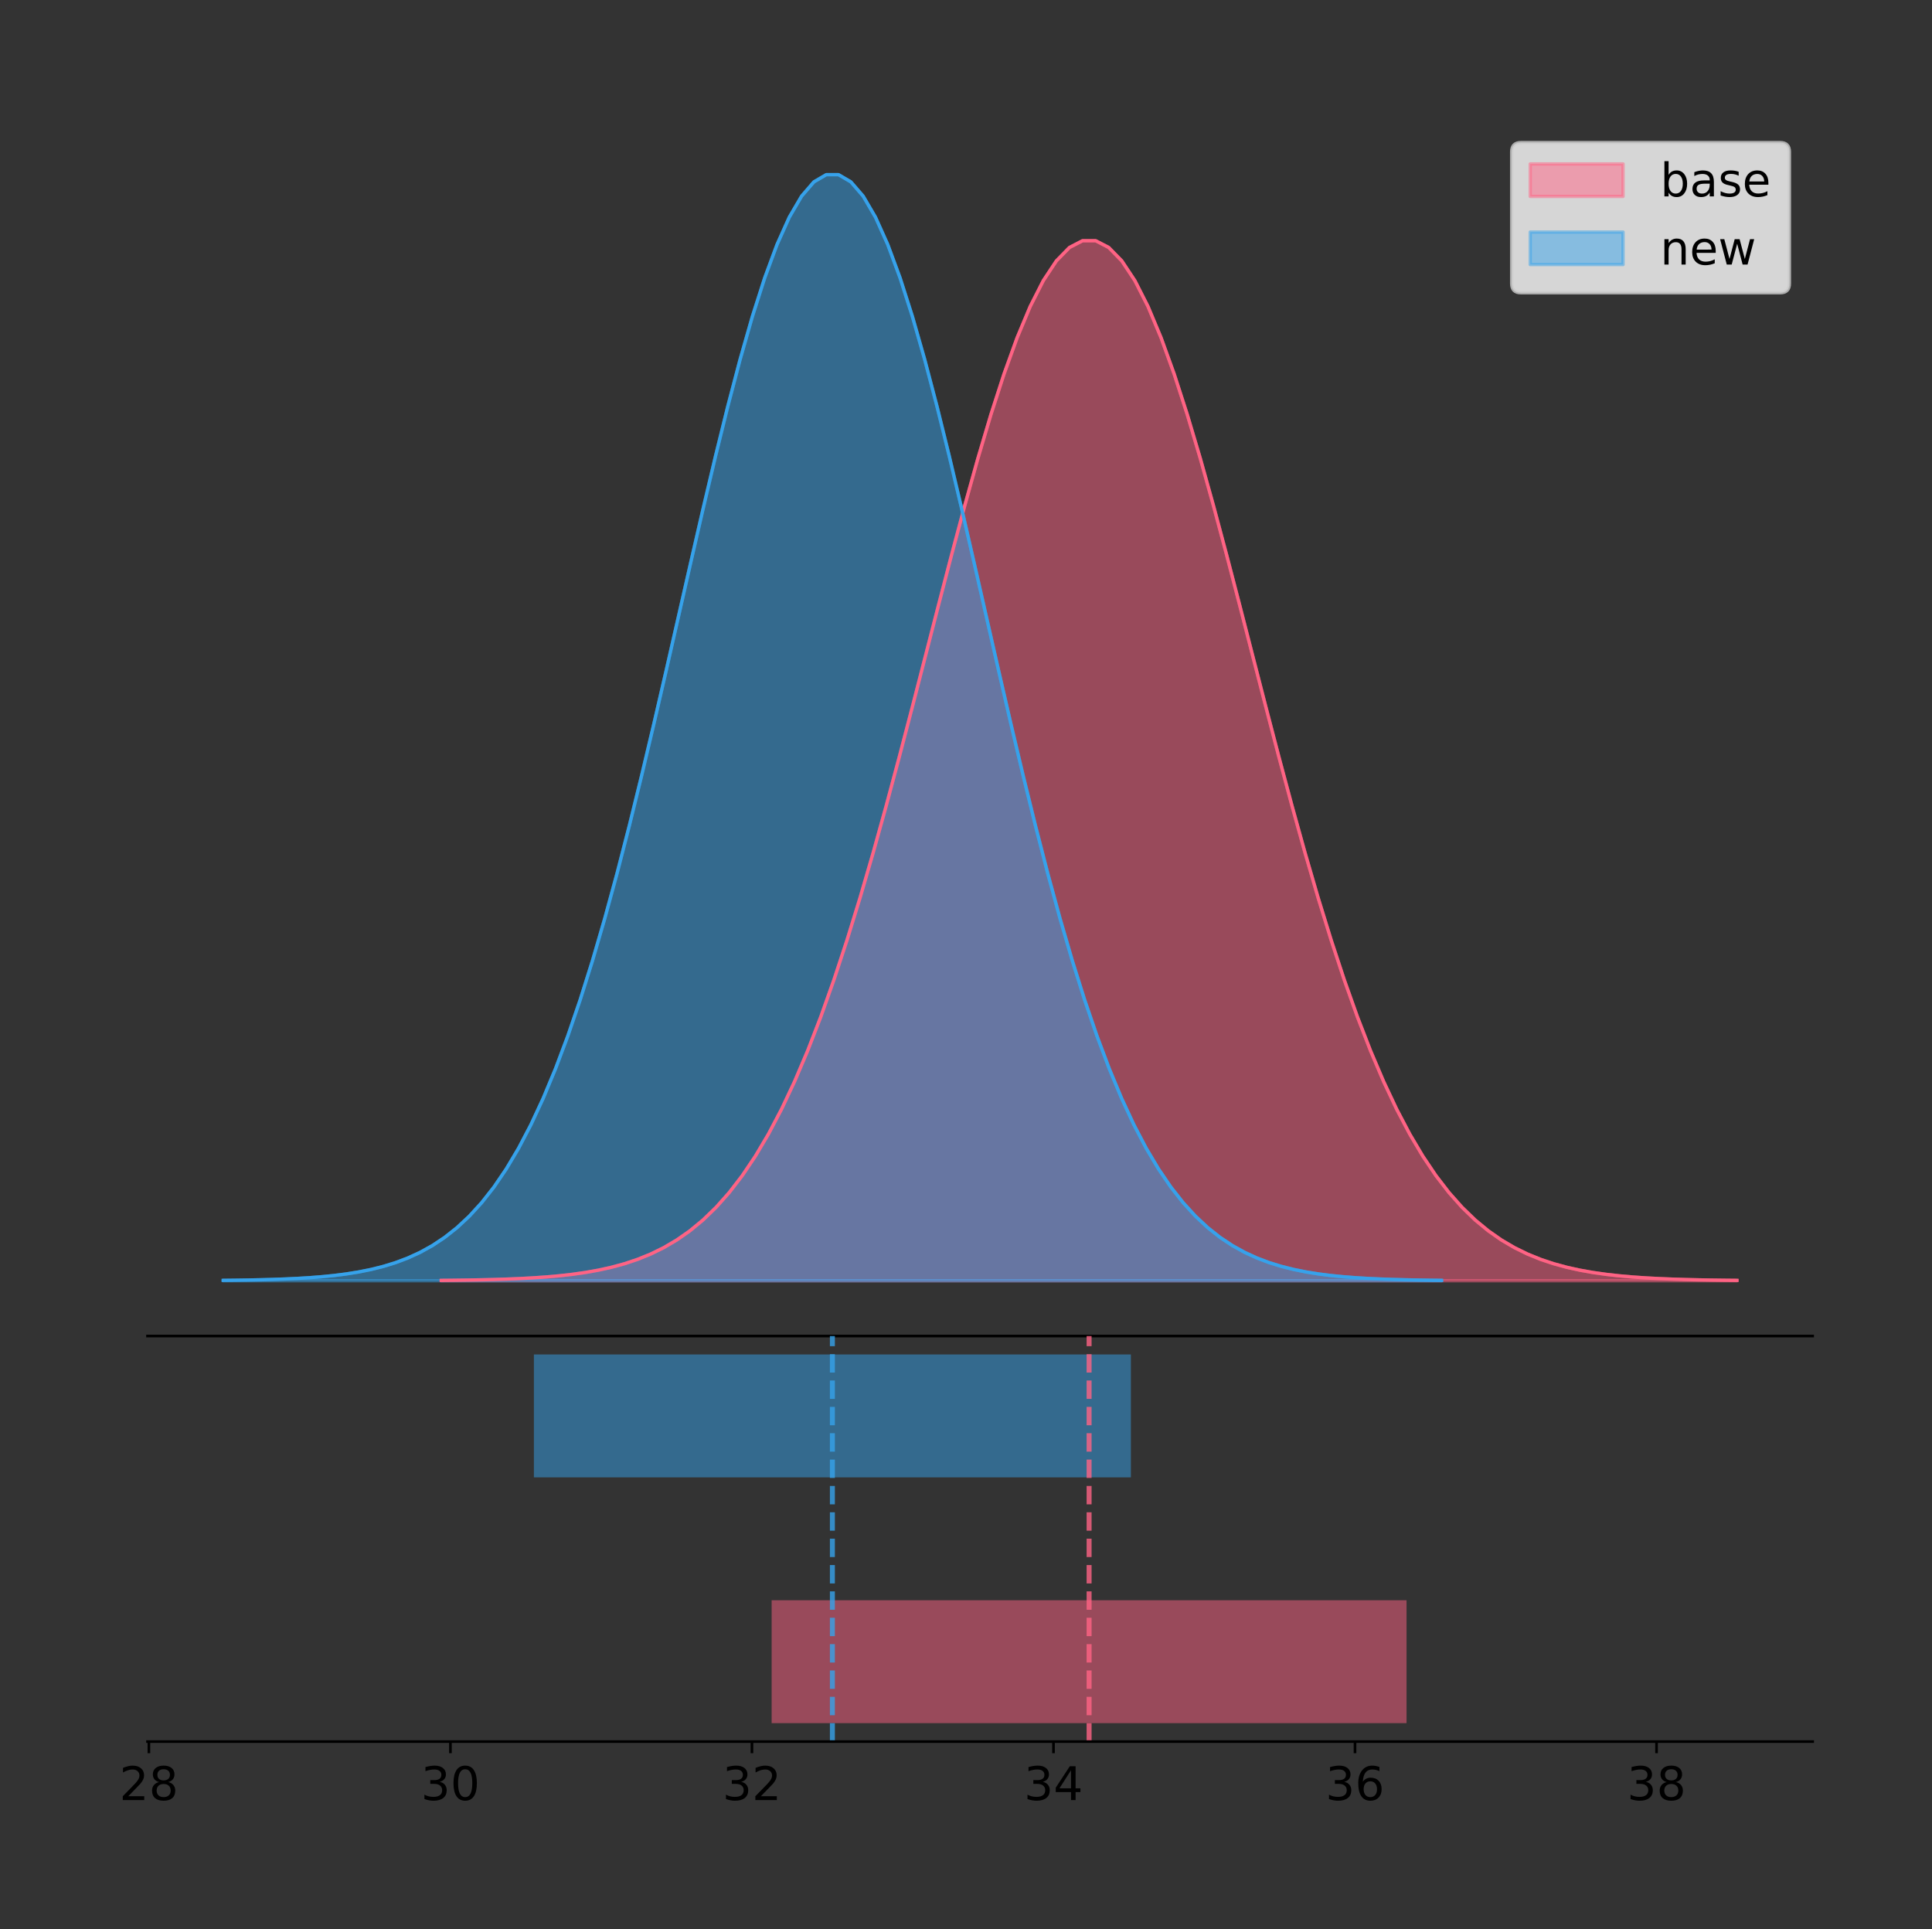 <?xml version="1.0" encoding="utf-8" standalone="no"?>
<!DOCTYPE svg PUBLIC "-//W3C//DTD SVG 1.1//EN"
  "http://www.w3.org/Graphics/SVG/1.1/DTD/svg11.dtd">
<!-- Created with matplotlib (https://matplotlib.org/) -->
<svg height="581.789pt" version="1.1" viewBox="0 0 582.693 581.789" width="582.693pt" xmlns="http://www.w3.org/2000/svg" xmlns:xlink="http://www.w3.org/1999/xlink">
 <rect x="0" y="0" width="582.693" height="581.789" fill="#333333" stroke="none"/>
 <defs>
  <style type="text/css">
*{stroke-linecap:butt;stroke-linejoin:round;}
  </style>
 </defs>
 <g id="figure_1">
  <g id="patch_1">
   <path d="M 0 581.789 
L 582.693 581.789 
L 582.693 0 
L 0 0 
z
" style="fill:none;"/>
  </g>
  <g id="axes_1">
   <g id="patch_2">
    <path d="M 44.493 402.93 
L 546.693 402.93 
L 546.693 36 
L 44.493 36 
z
" style="fill:none;"/>
   </g>
   <g id="PolyCollection_1">
    <defs>
     <path d="M 133.077 -195.538 
L 133.077 -195.643 
L 137.024 -195.683 
L 140.971 -195.736 
L 144.919 -195.808 
L 148.866 -195.902 
L 152.814 -196.027 
L 156.761 -196.189 
L 160.708 -196.4 
L 164.656 -196.672 
L 168.603 -197.021 
L 172.55 -197.463 
L 176.498 -198.021 
L 180.445 -198.721 
L 184.392 -199.591 
L 188.34 -200.665 
L 192.287 -201.981 
L 196.235 -203.583 
L 200.182 -205.517 
L 204.129 -207.836 
L 208.077 -210.595 
L 212.024 -213.854 
L 215.971 -217.673 
L 219.919 -222.113 
L 223.866 -227.237 
L 227.813 -233.103 
L 231.761 -239.764 
L 235.708 -247.268 
L 239.656 -255.651 
L 243.603 -264.938 
L 247.55 -275.138 
L 251.498 -286.243 
L 255.445 -298.224 
L 259.392 -311.032 
L 263.34 -324.591 
L 267.287 -338.804 
L 271.234 -353.547 
L 275.182 -368.673 
L 279.129 -384.012 
L 283.077 -399.375 
L 287.024 -414.555 
L 290.971 -429.334 
L 294.919 -443.486 
L 298.866 -456.783 
L 302.813 -469.002 
L 306.761 -479.929 
L 310.708 -489.367 
L 314.655 -497.143 
L 318.603 -503.11 
L 322.55 -507.153 
L 326.498 -509.194 
L 330.445 -509.194 
L 334.392 -507.153 
L 338.34 -503.11 
L 342.287 -497.143 
L 346.234 -489.367 
L 350.182 -479.929 
L 354.129 -469.002 
L 358.076 -456.783 
L 362.024 -443.486 
L 365.971 -429.334 
L 369.919 -414.555 
L 373.866 -399.375 
L 377.813 -384.012 
L 381.761 -368.673 
L 385.708 -353.547 
L 389.655 -338.804 
L 393.603 -324.591 
L 397.55 -311.032 
L 401.497 -298.224 
L 405.445 -286.243 
L 409.392 -275.138 
L 413.34 -264.938 
L 417.287 -255.651 
L 421.234 -247.268 
L 425.182 -239.764 
L 429.129 -233.103 
L 433.076 -227.237 
L 437.024 -222.113 
L 440.971 -217.673 
L 444.918 -213.854 
L 448.866 -210.595 
L 452.813 -207.836 
L 456.761 -205.517 
L 460.708 -203.583 
L 464.655 -201.981 
L 468.603 -200.665 
L 472.55 -199.591 
L 476.497 -198.721 
L 480.445 -198.021 
L 484.392 -197.463 
L 488.339 -197.021 
L 492.287 -196.672 
L 496.234 -196.4 
L 500.182 -196.189 
L 504.129 -196.027 
L 508.076 -195.902 
L 512.024 -195.808 
L 515.971 -195.736 
L 519.918 -195.683 
L 523.866 -195.643 
L 523.866 -195.538 
L 523.866 -195.538 
L 519.918 -195.538 
L 515.971 -195.538 
L 512.024 -195.538 
L 508.076 -195.538 
L 504.129 -195.538 
L 500.182 -195.538 
L 496.234 -195.538 
L 492.287 -195.538 
L 488.339 -195.538 
L 484.392 -195.538 
L 480.445 -195.538 
L 476.497 -195.538 
L 472.55 -195.538 
L 468.603 -195.538 
L 464.655 -195.538 
L 460.708 -195.538 
L 456.761 -195.538 
L 452.813 -195.538 
L 448.866 -195.538 
L 444.918 -195.538 
L 440.971 -195.538 
L 437.024 -195.538 
L 433.076 -195.538 
L 429.129 -195.538 
L 425.182 -195.538 
L 421.234 -195.538 
L 417.287 -195.538 
L 413.34 -195.538 
L 409.392 -195.538 
L 405.445 -195.538 
L 401.497 -195.538 
L 397.55 -195.538 
L 393.603 -195.538 
L 389.655 -195.538 
L 385.708 -195.538 
L 381.761 -195.538 
L 377.813 -195.538 
L 373.866 -195.538 
L 369.919 -195.538 
L 365.971 -195.538 
L 362.024 -195.538 
L 358.076 -195.538 
L 354.129 -195.538 
L 350.182 -195.538 
L 346.234 -195.538 
L 342.287 -195.538 
L 338.34 -195.538 
L 334.392 -195.538 
L 330.445 -195.538 
L 326.498 -195.538 
L 322.55 -195.538 
L 318.603 -195.538 
L 314.655 -195.538 
L 310.708 -195.538 
L 306.761 -195.538 
L 302.813 -195.538 
L 298.866 -195.538 
L 294.919 -195.538 
L 290.971 -195.538 
L 287.024 -195.538 
L 283.077 -195.538 
L 279.129 -195.538 
L 275.182 -195.538 
L 271.234 -195.538 
L 267.287 -195.538 
L 263.34 -195.538 
L 259.392 -195.538 
L 255.445 -195.538 
L 251.498 -195.538 
L 247.55 -195.538 
L 243.603 -195.538 
L 239.656 -195.538 
L 235.708 -195.538 
L 231.761 -195.538 
L 227.813 -195.538 
L 223.866 -195.538 
L 219.919 -195.538 
L 215.971 -195.538 
L 212.024 -195.538 
L 208.077 -195.538 
L 204.129 -195.538 
L 200.182 -195.538 
L 196.235 -195.538 
L 192.287 -195.538 
L 188.34 -195.538 
L 184.392 -195.538 
L 180.445 -195.538 
L 176.498 -195.538 
L 172.55 -195.538 
L 168.603 -195.538 
L 164.656 -195.538 
L 160.708 -195.538 
L 156.761 -195.538 
L 152.814 -195.538 
L 148.866 -195.538 
L 144.919 -195.538 
L 140.971 -195.538 
L 137.024 -195.538 
L 133.077 -195.538 
z
" id="m5581002164" style="stroke:#ff6384;stroke-opacity:0.5;"/>
    </defs>
    <g clip-path="url(#p379ac289b8)">
     <use style="fill:#ff6384;fill-opacity:0.5;stroke:#ff6384;stroke-opacity:0.5;" x="0" xlink:href="#m5581002164" y="581.789"/>
    </g>
   </g>
   <g id="PolyCollection_2">
    <defs>
     <path d="M 67.32 -195.538 
L 67.32 -195.65 
L 71.032 -195.692 
L 74.744 -195.749 
L 78.455 -195.825 
L 82.167 -195.925 
L 85.879 -196.058 
L 89.59 -196.23 
L 93.302 -196.455 
L 97.014 -196.744 
L 100.725 -197.115 
L 104.437 -197.585 
L 108.149 -198.179 
L 111.86 -198.923 
L 115.572 -199.848 
L 119.284 -200.99 
L 122.995 -202.39 
L 126.707 -204.093 
L 130.419 -206.151 
L 134.13 -208.617 
L 137.842 -211.552 
L 141.554 -215.017 
L 145.266 -219.078 
L 148.977 -223.801 
L 152.689 -229.25 
L 156.401 -235.488 
L 160.112 -242.572 
L 163.824 -250.552 
L 167.536 -259.468 
L 171.247 -269.344 
L 174.959 -280.192 
L 178.671 -292.002 
L 182.382 -304.744 
L 186.094 -318.365 
L 189.806 -332.786 
L 193.517 -347.901 
L 197.229 -363.58 
L 200.941 -379.667 
L 204.652 -395.98 
L 208.364 -412.318 
L 212.076 -428.462 
L 215.787 -444.18 
L 219.499 -459.23 
L 223.211 -473.372 
L 226.922 -486.366 
L 230.634 -497.987 
L 234.346 -508.025 
L 238.058 -516.294 
L 241.769 -522.64 
L 245.481 -526.94 
L 249.193 -529.111 
L 252.904 -529.111 
L 256.616 -526.94 
L 260.328 -522.64 
L 264.039 -516.294 
L 267.751 -508.025 
L 271.463 -497.987 
L 275.174 -486.366 
L 278.886 -473.372 
L 282.598 -459.23 
L 286.309 -444.18 
L 290.021 -428.462 
L 293.733 -412.318 
L 297.444 -395.98 
L 301.156 -379.667 
L 304.868 -363.58 
L 308.579 -347.901 
L 312.291 -332.786 
L 316.003 -318.365 
L 319.715 -304.744 
L 323.426 -292.002 
L 327.138 -280.192 
L 330.85 -269.344 
L 334.561 -259.468 
L 338.273 -250.552 
L 341.985 -242.572 
L 345.696 -235.488 
L 349.408 -229.25 
L 353.12 -223.801 
L 356.831 -219.078 
L 360.543 -215.017 
L 364.255 -211.552 
L 367.966 -208.617 
L 371.678 -206.151 
L 375.39 -204.093 
L 379.101 -202.39 
L 382.813 -200.99 
L 386.525 -199.848 
L 390.236 -198.923 
L 393.948 -198.179 
L 397.66 -197.585 
L 401.371 -197.115 
L 405.083 -196.744 
L 408.795 -196.455 
L 412.507 -196.23 
L 416.218 -196.058 
L 419.93 -195.925 
L 423.642 -195.825 
L 427.353 -195.749 
L 431.065 -195.692 
L 434.777 -195.65 
L 434.777 -195.538 
L 434.777 -195.538 
L 431.065 -195.538 
L 427.353 -195.538 
L 423.642 -195.538 
L 419.93 -195.538 
L 416.218 -195.538 
L 412.507 -195.538 
L 408.795 -195.538 
L 405.083 -195.538 
L 401.371 -195.538 
L 397.66 -195.538 
L 393.948 -195.538 
L 390.236 -195.538 
L 386.525 -195.538 
L 382.813 -195.538 
L 379.101 -195.538 
L 375.39 -195.538 
L 371.678 -195.538 
L 367.966 -195.538 
L 364.255 -195.538 
L 360.543 -195.538 
L 356.831 -195.538 
L 353.12 -195.538 
L 349.408 -195.538 
L 345.696 -195.538 
L 341.985 -195.538 
L 338.273 -195.538 
L 334.561 -195.538 
L 330.85 -195.538 
L 327.138 -195.538 
L 323.426 -195.538 
L 319.715 -195.538 
L 316.003 -195.538 
L 312.291 -195.538 
L 308.579 -195.538 
L 304.868 -195.538 
L 301.156 -195.538 
L 297.444 -195.538 
L 293.733 -195.538 
L 290.021 -195.538 
L 286.309 -195.538 
L 282.598 -195.538 
L 278.886 -195.538 
L 275.174 -195.538 
L 271.463 -195.538 
L 267.751 -195.538 
L 264.039 -195.538 
L 260.328 -195.538 
L 256.616 -195.538 
L 252.904 -195.538 
L 249.193 -195.538 
L 245.481 -195.538 
L 241.769 -195.538 
L 238.058 -195.538 
L 234.346 -195.538 
L 230.634 -195.538 
L 226.922 -195.538 
L 223.211 -195.538 
L 219.499 -195.538 
L 215.787 -195.538 
L 212.076 -195.538 
L 208.364 -195.538 
L 204.652 -195.538 
L 200.941 -195.538 
L 197.229 -195.538 
L 193.517 -195.538 
L 189.806 -195.538 
L 186.094 -195.538 
L 182.382 -195.538 
L 178.671 -195.538 
L 174.959 -195.538 
L 171.247 -195.538 
L 167.536 -195.538 
L 163.824 -195.538 
L 160.112 -195.538 
L 156.401 -195.538 
L 152.689 -195.538 
L 148.977 -195.538 
L 145.266 -195.538 
L 141.554 -195.538 
L 137.842 -195.538 
L 134.13 -195.538 
L 130.419 -195.538 
L 126.707 -195.538 
L 122.995 -195.538 
L 119.284 -195.538 
L 115.572 -195.538 
L 111.86 -195.538 
L 108.149 -195.538 
L 104.437 -195.538 
L 100.725 -195.538 
L 97.014 -195.538 
L 93.302 -195.538 
L 89.59 -195.538 
L 85.879 -195.538 
L 82.167 -195.538 
L 78.455 -195.538 
L 74.744 -195.538 
L 71.032 -195.538 
L 67.32 -195.538 
z
" id="mc40b0bb00f" style="stroke:#36a2eb;stroke-opacity:0.5;"/>
    </defs>
    <g clip-path="url(#p379ac289b8)">
     <use style="fill:#36a2eb;fill-opacity:0.5;stroke:#36a2eb;stroke-opacity:0.5;" x="0" xlink:href="#mc40b0bb00f" y="581.789"/>
    </g>
   </g>
   <g id="line2d_1">
    <path clip-path="url(#p379ac289b8)" d="M 133.077 386.146 
L 137.024 386.106 
L 140.971 386.053 
L 144.919 385.982 
L 148.866 385.887 
L 152.814 385.763 
L 156.761 385.6 
L 160.708 385.389 
L 164.656 385.117 
L 168.603 384.769 
L 172.55 384.326 
L 176.498 383.768 
L 180.445 383.069 
L 184.392 382.199 
L 188.34 381.125 
L 192.287 379.808 
L 196.235 378.207 
L 200.182 376.272 
L 204.129 373.953 
L 208.077 371.194 
L 212.024 367.935 
L 215.971 364.117 
L 219.919 359.676 
L 223.866 354.552 
L 227.813 348.687 
L 231.761 342.025 
L 235.708 334.522 
L 239.656 326.139 
L 243.603 316.852 
L 247.55 306.652 
L 251.498 295.547 
L 255.445 283.565 
L 259.392 270.758 
L 263.34 257.198 
L 267.287 242.985 
L 271.234 228.242 
L 275.182 213.116 
L 279.129 197.777 
L 283.077 182.414 
L 287.024 167.234 
L 290.971 152.455 
L 294.919 138.303 
L 298.866 125.006 
L 302.813 112.788 
L 306.761 101.861 
L 310.708 92.422 
L 314.655 84.646 
L 318.603 78.68 
L 322.55 74.637 
L 326.498 72.595 
L 330.445 72.595 
L 334.392 74.637 
L 338.34 78.68 
L 342.287 84.646 
L 346.234 92.422 
L 350.182 101.861 
L 354.129 112.788 
L 358.076 125.006 
L 362.024 138.303 
L 365.971 152.455 
L 369.919 167.234 
L 373.866 182.414 
L 377.813 197.777 
L 381.761 213.116 
L 385.708 228.242 
L 389.655 242.985 
L 393.603 257.198 
L 397.55 270.758 
L 401.497 283.565 
L 405.445 295.547 
L 409.392 306.652 
L 413.34 316.852 
L 417.287 326.139 
L 421.234 334.522 
L 425.182 342.025 
L 429.129 348.687 
L 433.076 354.552 
L 437.024 359.676 
L 440.971 364.117 
L 444.918 367.935 
L 448.866 371.194 
L 452.813 373.953 
L 456.761 376.272 
L 460.708 378.207 
L 464.655 379.808 
L 468.603 381.125 
L 472.55 382.199 
L 476.497 383.069 
L 480.445 383.768 
L 484.392 384.326 
L 488.339 384.769 
L 492.287 385.117 
L 496.234 385.389 
L 500.182 385.6 
L 504.129 385.763 
L 508.076 385.887 
L 512.024 385.982 
L 515.971 386.053 
L 519.918 386.106 
L 523.866 386.146 
" style="fill:none;stroke:#ff6384;stroke-linecap:square;"/>
   </g>
   <g id="line2d_2">
    <path clip-path="url(#p379ac289b8)" d="M 67.32 386.139 
L 71.032 386.097 
L 74.744 386.04 
L 78.455 385.965 
L 82.167 385.864 
L 85.879 385.732 
L 89.59 385.559 
L 93.302 385.334 
L 97.014 385.045 
L 100.725 384.675 
L 104.437 384.204 
L 108.149 383.61 
L 111.86 382.867 
L 115.572 381.941 
L 119.284 380.799 
L 122.995 379.399 
L 126.707 377.696 
L 130.419 375.639 
L 134.13 373.172 
L 137.842 370.238 
L 141.554 366.772 
L 145.266 362.711 
L 148.977 357.989 
L 152.689 352.539 
L 156.401 346.301 
L 160.112 339.217 
L 163.824 331.237 
L 167.536 322.322 
L 171.247 312.445 
L 174.959 301.597 
L 178.671 289.787 
L 182.382 277.045 
L 186.094 263.424 
L 189.806 249.004 
L 193.517 233.888 
L 197.229 218.209 
L 200.941 202.123 
L 204.652 185.809 
L 208.364 169.471 
L 212.076 153.327 
L 215.787 137.61 
L 219.499 122.559 
L 223.211 108.418 
L 226.922 95.423 
L 230.634 83.803 
L 234.346 73.765 
L 238.058 65.495 
L 241.769 59.15 
L 245.481 54.85 
L 249.193 52.679 
L 252.904 52.679 
L 256.616 54.85 
L 260.328 59.15 
L 264.039 65.495 
L 267.751 73.765 
L 271.463 83.803 
L 275.174 95.423 
L 278.886 108.418 
L 282.598 122.559 
L 286.309 137.61 
L 290.021 153.327 
L 293.733 169.471 
L 297.444 185.809 
L 301.156 202.123 
L 304.868 218.209 
L 308.579 233.888 
L 312.291 249.004 
L 316.003 263.424 
L 319.715 277.045 
L 323.426 289.787 
L 327.138 301.597 
L 330.85 312.445 
L 334.561 322.322 
L 338.273 331.237 
L 341.985 339.217 
L 345.696 346.301 
L 349.408 352.539 
L 353.12 357.989 
L 356.831 362.711 
L 360.543 366.772 
L 364.255 370.238 
L 367.966 373.172 
L 371.678 375.639 
L 375.39 377.696 
L 379.101 379.399 
L 382.813 380.799 
L 386.525 381.941 
L 390.236 382.867 
L 393.948 383.61 
L 397.66 384.204 
L 401.371 384.675 
L 405.083 385.045 
L 408.795 385.334 
L 412.507 385.559 
L 416.218 385.732 
L 419.93 385.864 
L 423.642 385.965 
L 427.353 386.04 
L 431.065 386.097 
L 434.777 386.139 
" style="fill:none;stroke:#36a2eb;stroke-linecap:square;"/>
   </g>
   <g id="patch_3">
    <path d="M 44.493 402.93 
L 546.693 402.93 
" style="fill:none;stroke:#000000;stroke-linecap:square;stroke-linejoin:miter;stroke-width:0.8;"/>
   </g>
   <g id="legend_1">
    <g id="patch_4">
     <path d="M 458.718 88.299 
L 536.893 88.299 
Q 539.693 88.299 539.693 85.499 
L 539.693 45.8 
Q 539.693 43 536.893 43 
L 458.718 43 
Q 455.918 43 455.918 45.8 
L 455.918 85.499 
Q 455.918 88.299 458.718 88.299 
z
" style="fill:#ffffff;opacity:0.8;stroke:#cccccc;stroke-linejoin:miter;"/>
    </g>
    <g id="patch_5">
     <path d="M 461.518 59.238 
L 489.518 59.238 
L 489.518 49.438 
L 461.518 49.438 
z
" style="fill:#ff6384;opacity:0.5;stroke:#ff6384;stroke-linejoin:miter;"/>
    </g>
    <g id="text_1">
     <!-- base -->
     <defs>
      <path d="M 48.688 27.297 
Q 48.688 37.203 44.609 42.844 
Q 40.531 48.484 33.406 48.484 
Q 26.266 48.484 22.188 42.844 
Q 18.109 37.203 18.109 27.297 
Q 18.109 17.391 22.188 11.75 
Q 26.266 6.109 33.406 6.109 
Q 40.531 6.109 44.609 11.75 
Q 48.688 17.391 48.688 27.297 
z
M 18.109 46.391 
Q 20.953 51.266 25.266 53.625 
Q 29.594 56 35.594 56 
Q 45.562 56 51.781 48.094 
Q 58.016 40.188 58.016 27.297 
Q 58.016 14.406 51.781 6.484 
Q 45.562 -1.422 35.594 -1.422 
Q 29.594 -1.422 25.266 0.953 
Q 20.953 3.328 18.109 8.203 
L 18.109 0 
L 9.078 0 
L 9.078 75.984 
L 18.109 75.984 
z
" id="DejaVuSans-98"/>
      <path d="M 34.281 27.484 
Q 23.391 27.484 19.188 25 
Q 14.984 22.516 14.984 16.5 
Q 14.984 11.719 18.141 8.906 
Q 21.297 6.109 26.703 6.109 
Q 34.188 6.109 38.703 11.406 
Q 43.219 16.703 43.219 25.484 
L 43.219 27.484 
z
M 52.203 31.203 
L 52.203 0 
L 43.219 0 
L 43.219 8.297 
Q 40.141 3.328 35.547 0.953 
Q 30.953 -1.422 24.312 -1.422 
Q 15.922 -1.422 10.953 3.297 
Q 6 8.016 6 15.922 
Q 6 25.141 12.172 29.828 
Q 18.359 34.516 30.609 34.516 
L 43.219 34.516 
L 43.219 35.406 
Q 43.219 41.609 39.141 45 
Q 35.062 48.391 27.688 48.391 
Q 23 48.391 18.547 47.266 
Q 14.109 46.141 10.016 43.891 
L 10.016 52.203 
Q 14.938 54.109 19.578 55.047 
Q 24.219 56 28.609 56 
Q 40.484 56 46.344 49.844 
Q 52.203 43.703 52.203 31.203 
z
" id="DejaVuSans-97"/>
      <path d="M 44.281 53.078 
L 44.281 44.578 
Q 40.484 46.531 36.375 47.5 
Q 32.281 48.484 27.875 48.484 
Q 21.188 48.484 17.844 46.438 
Q 14.5 44.391 14.5 40.281 
Q 14.5 37.156 16.891 35.375 
Q 19.281 33.594 26.516 31.984 
L 29.594 31.297 
Q 39.156 29.25 43.188 25.516 
Q 47.219 21.781 47.219 15.094 
Q 47.219 7.469 41.188 3.016 
Q 35.156 -1.422 24.609 -1.422 
Q 20.219 -1.422 15.453 -0.562 
Q 10.688 0.297 5.422 2 
L 5.422 11.281 
Q 10.406 8.688 15.234 7.391 
Q 20.062 6.109 24.812 6.109 
Q 31.156 6.109 34.562 8.281 
Q 37.984 10.453 37.984 14.406 
Q 37.984 18.062 35.516 20.016 
Q 33.062 21.969 24.703 23.781 
L 21.578 24.516 
Q 13.234 26.266 9.516 29.906 
Q 5.812 33.547 5.812 39.891 
Q 5.812 47.609 11.281 51.797 
Q 16.75 56 26.812 56 
Q 31.781 56 36.172 55.266 
Q 40.578 54.547 44.281 53.078 
z
" id="DejaVuSans-115"/>
      <path d="M 56.203 29.594 
L 56.203 25.203 
L 14.891 25.203 
Q 15.484 15.922 20.484 11.062 
Q 25.484 6.203 34.422 6.203 
Q 39.594 6.203 44.453 7.469 
Q 49.312 8.734 54.109 11.281 
L 54.109 2.781 
Q 49.266 0.734 44.188 -0.344 
Q 39.109 -1.422 33.891 -1.422 
Q 20.797 -1.422 13.156 6.188 
Q 5.516 13.812 5.516 26.812 
Q 5.516 40.234 12.766 48.109 
Q 20.016 56 32.328 56 
Q 43.359 56 49.781 48.891 
Q 56.203 41.797 56.203 29.594 
z
M 47.219 32.234 
Q 47.125 39.594 43.094 43.984 
Q 39.062 48.391 32.422 48.391 
Q 24.906 48.391 20.391 44.141 
Q 15.875 39.891 15.188 32.172 
z
" id="DejaVuSans-101"/>
     </defs>
     <g transform="translate(500.718 59.238)scale(0.14 -0.14)">
      <use xlink:href="#DejaVuSans-98"/>
      <use x="63.477" xlink:href="#DejaVuSans-97"/>
      <use x="124.756" xlink:href="#DejaVuSans-115"/>
      <use x="176.855" xlink:href="#DejaVuSans-101"/>
     </g>
    </g>
    <g id="patch_6">
     <path d="M 461.518 79.787 
L 489.518 79.787 
L 489.518 69.987 
L 461.518 69.987 
z
" style="fill:#36a2eb;opacity:0.5;stroke:#36a2eb;stroke-linejoin:miter;"/>
    </g>
    <g id="text_2">
     <!-- new -->
     <defs>
      <path d="M 54.891 33.016 
L 54.891 0 
L 45.906 0 
L 45.906 32.719 
Q 45.906 40.484 42.875 44.328 
Q 39.844 48.188 33.797 48.188 
Q 26.516 48.188 22.312 43.547 
Q 18.109 38.922 18.109 30.906 
L 18.109 0 
L 9.078 0 
L 9.078 54.688 
L 18.109 54.688 
L 18.109 46.188 
Q 21.344 51.125 25.703 53.562 
Q 30.078 56 35.797 56 
Q 45.219 56 50.047 50.172 
Q 54.891 44.344 54.891 33.016 
z
" id="DejaVuSans-110"/>
      <path d="M 4.203 54.688 
L 13.188 54.688 
L 24.422 12.016 
L 35.594 54.688 
L 46.188 54.688 
L 57.422 12.016 
L 68.609 54.688 
L 77.594 54.688 
L 63.281 0 
L 52.688 0 
L 40.922 44.828 
L 29.109 0 
L 18.5 0 
z
" id="DejaVuSans-119"/>
     </defs>
     <g transform="translate(500.718 79.787)scale(0.14 -0.14)">
      <use xlink:href="#DejaVuSans-110"/>
      <use x="63.379" xlink:href="#DejaVuSans-101"/>
      <use x="124.902" xlink:href="#DejaVuSans-119"/>
     </g>
    </g>
   </g>
  </g>
  <g id="axes_2">
   <g id="patch_7">
    <path d="M 44.493 525.24 
L 546.693 525.24 
L 546.693 402.93 
L 44.493 402.93 
z
" style="fill:none;"/>
   </g>
   <g id="patch_8">
    <path clip-path="url(#p9db24ded03)" d="M 232.728 519.68 
L 424.214 519.68 
L 424.214 482.617 
L 232.728 482.617 
z
" style="fill:#ff6384;opacity:0.5;"/>
   </g>
   <g id="patch_9">
    <path clip-path="url(#p9db24ded03)" d="M 161.022 445.553 
L 341.075 445.553 
L 341.075 408.49 
L 161.022 408.49 
z
" style="fill:#36a2eb;opacity:0.5;"/>
   </g>
   <g id="matplotlib.axis_1">
    <g id="xtick_1">
     <g id="line2d_3">
      <defs>
       <path d="M 0 0 
L 0 3.5 
" id="m25f57ae9b6" style="stroke:#000000;stroke-width:0.8;"/>
      </defs>
      <g>
       <use style="stroke:#000000;stroke-width:0.8;" x="44.907" xlink:href="#m25f57ae9b6" y="525.24"/>
      </g>
     </g>
     <g id="text_3">
      <!-- 28 -->
      <defs>
       <path d="M 19.188 8.297 
L 53.609 8.297 
L 53.609 0 
L 7.328 0 
L 7.328 8.297 
Q 12.938 14.109 22.625 23.891 
Q 32.328 33.688 34.812 36.531 
Q 39.547 41.844 41.422 45.531 
Q 43.312 49.219 43.312 52.781 
Q 43.312 58.594 39.234 62.25 
Q 35.156 65.922 28.609 65.922 
Q 23.969 65.922 18.812 64.312 
Q 13.672 62.703 7.812 59.422 
L 7.812 69.391 
Q 13.766 71.781 18.938 73 
Q 24.125 74.219 28.422 74.219 
Q 39.75 74.219 46.484 68.547 
Q 53.219 62.891 53.219 53.422 
Q 53.219 48.922 51.531 44.891 
Q 49.859 40.875 45.406 35.406 
Q 44.188 33.984 37.641 27.219 
Q 31.109 20.453 19.188 8.297 
z
" id="DejaVuSans-50"/>
       <path d="M 31.781 34.625 
Q 24.75 34.625 20.719 30.859 
Q 16.703 27.094 16.703 20.516 
Q 16.703 13.922 20.719 10.156 
Q 24.75 6.391 31.781 6.391 
Q 38.812 6.391 42.859 10.172 
Q 46.922 13.969 46.922 20.516 
Q 46.922 27.094 42.891 30.859 
Q 38.875 34.625 31.781 34.625 
z
M 21.922 38.812 
Q 15.578 40.375 12.031 44.719 
Q 8.5 49.078 8.5 55.328 
Q 8.5 64.062 14.719 69.141 
Q 20.953 74.219 31.781 74.219 
Q 42.672 74.219 48.875 69.141 
Q 55.078 64.062 55.078 55.328 
Q 55.078 49.078 51.531 44.719 
Q 48 40.375 41.703 38.812 
Q 48.828 37.156 52.797 32.312 
Q 56.781 27.484 56.781 20.516 
Q 56.781 9.906 50.312 4.234 
Q 43.844 -1.422 31.781 -1.422 
Q 19.734 -1.422 13.25 4.234 
Q 6.781 9.906 6.781 20.516 
Q 6.781 27.484 10.781 32.312 
Q 14.797 37.156 21.922 38.812 
z
M 18.312 54.391 
Q 18.312 48.734 21.844 45.562 
Q 25.391 42.391 31.781 42.391 
Q 38.141 42.391 41.719 45.562 
Q 45.312 48.734 45.312 54.391 
Q 45.312 60.062 41.719 63.234 
Q 38.141 66.406 31.781 66.406 
Q 25.391 66.406 21.844 63.234 
Q 18.312 60.062 18.312 54.391 
z
" id="DejaVuSans-56"/>
      </defs>
      <g transform="translate(36 542.878)scale(0.14 -0.14)">
       <use xlink:href="#DejaVuSans-50"/>
       <use x="63.623" xlink:href="#DejaVuSans-56"/>
      </g>
     </g>
    </g>
    <g id="xtick_2">
     <g id="line2d_4">
      <g>
       <use style="stroke:#000000;stroke-width:0.8;" x="135.849" xlink:href="#m25f57ae9b6" y="525.24"/>
      </g>
     </g>
     <g id="text_4">
      <!-- 30 -->
      <defs>
       <path d="M 40.578 39.312 
Q 47.656 37.797 51.625 33 
Q 55.609 28.219 55.609 21.188 
Q 55.609 10.406 48.188 4.484 
Q 40.766 -1.422 27.094 -1.422 
Q 22.516 -1.422 17.656 -0.516 
Q 12.797 0.391 7.625 2.203 
L 7.625 11.719 
Q 11.719 9.328 16.594 8.109 
Q 21.484 6.891 26.812 6.891 
Q 36.078 6.891 40.938 10.547 
Q 45.797 14.203 45.797 21.188 
Q 45.797 27.641 41.281 31.266 
Q 36.766 34.906 28.719 34.906 
L 20.219 34.906 
L 20.219 43.016 
L 29.109 43.016 
Q 36.375 43.016 40.234 45.922 
Q 44.094 48.828 44.094 54.297 
Q 44.094 59.906 40.109 62.906 
Q 36.141 65.922 28.719 65.922 
Q 24.656 65.922 20.016 65.031 
Q 15.375 64.156 9.812 62.312 
L 9.812 71.094 
Q 15.438 72.656 20.344 73.438 
Q 25.25 74.219 29.594 74.219 
Q 40.828 74.219 47.359 69.109 
Q 53.906 64.016 53.906 55.328 
Q 53.906 49.266 50.438 45.094 
Q 46.969 40.922 40.578 39.312 
z
" id="DejaVuSans-51"/>
       <path d="M 31.781 66.406 
Q 24.172 66.406 20.328 58.906 
Q 16.5 51.422 16.5 36.375 
Q 16.5 21.391 20.328 13.891 
Q 24.172 6.391 31.781 6.391 
Q 39.453 6.391 43.281 13.891 
Q 47.125 21.391 47.125 36.375 
Q 47.125 51.422 43.281 58.906 
Q 39.453 66.406 31.781 66.406 
z
M 31.781 74.219 
Q 44.047 74.219 50.516 64.516 
Q 56.984 54.828 56.984 36.375 
Q 56.984 17.969 50.516 8.266 
Q 44.047 -1.422 31.781 -1.422 
Q 19.531 -1.422 13.062 8.266 
Q 6.594 17.969 6.594 36.375 
Q 6.594 54.828 13.062 64.516 
Q 19.531 74.219 31.781 74.219 
z
" id="DejaVuSans-48"/>
      </defs>
      <g transform="translate(126.941 542.878)scale(0.14 -0.14)">
       <use xlink:href="#DejaVuSans-51"/>
       <use x="63.623" xlink:href="#DejaVuSans-48"/>
      </g>
     </g>
    </g>
    <g id="xtick_3">
     <g id="line2d_5">
      <g>
       <use style="stroke:#000000;stroke-width:0.8;" x="226.79" xlink:href="#m25f57ae9b6" y="525.24"/>
      </g>
     </g>
     <g id="text_5">
      <!-- 32 -->
      <g transform="translate(217.882 542.878)scale(0.14 -0.14)">
       <use xlink:href="#DejaVuSans-51"/>
       <use x="63.623" xlink:href="#DejaVuSans-50"/>
      </g>
     </g>
    </g>
    <g id="xtick_4">
     <g id="line2d_6">
      <g>
       <use style="stroke:#000000;stroke-width:0.8;" x="317.731" xlink:href="#m25f57ae9b6" y="525.24"/>
      </g>
     </g>
     <g id="text_6">
      <!-- 34 -->
      <defs>
       <path d="M 37.797 64.312 
L 12.891 25.391 
L 37.797 25.391 
z
M 35.203 72.906 
L 47.609 72.906 
L 47.609 25.391 
L 58.016 25.391 
L 58.016 17.188 
L 47.609 17.188 
L 47.609 0 
L 37.797 0 
L 37.797 17.188 
L 4.891 17.188 
L 4.891 26.703 
z
" id="DejaVuSans-52"/>
      </defs>
      <g transform="translate(308.824 542.878)scale(0.14 -0.14)">
       <use xlink:href="#DejaVuSans-51"/>
       <use x="63.623" xlink:href="#DejaVuSans-52"/>
      </g>
     </g>
    </g>
    <g id="xtick_5">
     <g id="line2d_7">
      <g>
       <use style="stroke:#000000;stroke-width:0.8;" x="408.672" xlink:href="#m25f57ae9b6" y="525.24"/>
      </g>
     </g>
     <g id="text_7">
      <!-- 36 -->
      <defs>
       <path d="M 33.016 40.375 
Q 26.375 40.375 22.484 35.828 
Q 18.609 31.297 18.609 23.391 
Q 18.609 15.531 22.484 10.953 
Q 26.375 6.391 33.016 6.391 
Q 39.656 6.391 43.531 10.953 
Q 47.406 15.531 47.406 23.391 
Q 47.406 31.297 43.531 35.828 
Q 39.656 40.375 33.016 40.375 
z
M 52.594 71.297 
L 52.594 62.312 
Q 48.875 64.062 45.094 64.984 
Q 41.312 65.922 37.594 65.922 
Q 27.828 65.922 22.672 59.328 
Q 17.531 52.734 16.797 39.406 
Q 19.672 43.656 24.016 45.922 
Q 28.375 48.188 33.594 48.188 
Q 44.578 48.188 50.953 41.516 
Q 57.328 34.859 57.328 23.391 
Q 57.328 12.156 50.688 5.359 
Q 44.047 -1.422 33.016 -1.422 
Q 20.359 -1.422 13.672 8.266 
Q 6.984 17.969 6.984 36.375 
Q 6.984 53.656 15.188 63.938 
Q 23.391 74.219 37.203 74.219 
Q 40.922 74.219 44.703 73.484 
Q 48.484 72.75 52.594 71.297 
z
" id="DejaVuSans-54"/>
      </defs>
      <g transform="translate(399.765 542.878)scale(0.14 -0.14)">
       <use xlink:href="#DejaVuSans-51"/>
       <use x="63.623" xlink:href="#DejaVuSans-54"/>
      </g>
     </g>
    </g>
    <g id="xtick_6">
     <g id="line2d_8">
      <g>
       <use style="stroke:#000000;stroke-width:0.8;" x="499.613" xlink:href="#m25f57ae9b6" y="525.24"/>
      </g>
     </g>
     <g id="text_8">
      <!-- 38 -->
      <g transform="translate(490.706 542.878)scale(0.14 -0.14)">
       <use xlink:href="#DejaVuSans-51"/>
       <use x="63.623" xlink:href="#DejaVuSans-56"/>
      </g>
     </g>
    </g>
   </g>
   <g id="line2d_9">
    <path clip-path="url(#p9db24ded03)" d="M 328.471 525.24 
L 328.471 402.93 
" style="fill:none;stroke:#ff6384;stroke-dasharray:5.55,2.4;stroke-dashoffset:0;stroke-opacity:0.8;stroke-width:1.5;"/>
   </g>
   <g id="line2d_10">
    <path clip-path="url(#p9db24ded03)" d="M 251.048 525.24 
L 251.048 402.93 
" style="fill:none;stroke:#36a2eb;stroke-dasharray:5.55,2.4;stroke-dashoffset:0;stroke-opacity:0.8;stroke-width:1.5;"/>
   </g>
   <g id="patch_10">
    <path d="M 44.493 525.24 
L 546.693 525.24 
" style="fill:none;stroke:#000000;stroke-linecap:square;stroke-linejoin:miter;stroke-width:0.8;"/>
   </g>
  </g>
 </g>
 <defs>
  <clipPath id="p379ac289b8">
   <rect height="366.93" width="502.2" x="44.493" y="36"/>
  </clipPath>
  <clipPath id="p9db24ded03">
   <rect height="122.31" width="502.2" x="44.493" y="402.93"/>
  </clipPath>
 </defs>
</svg>
